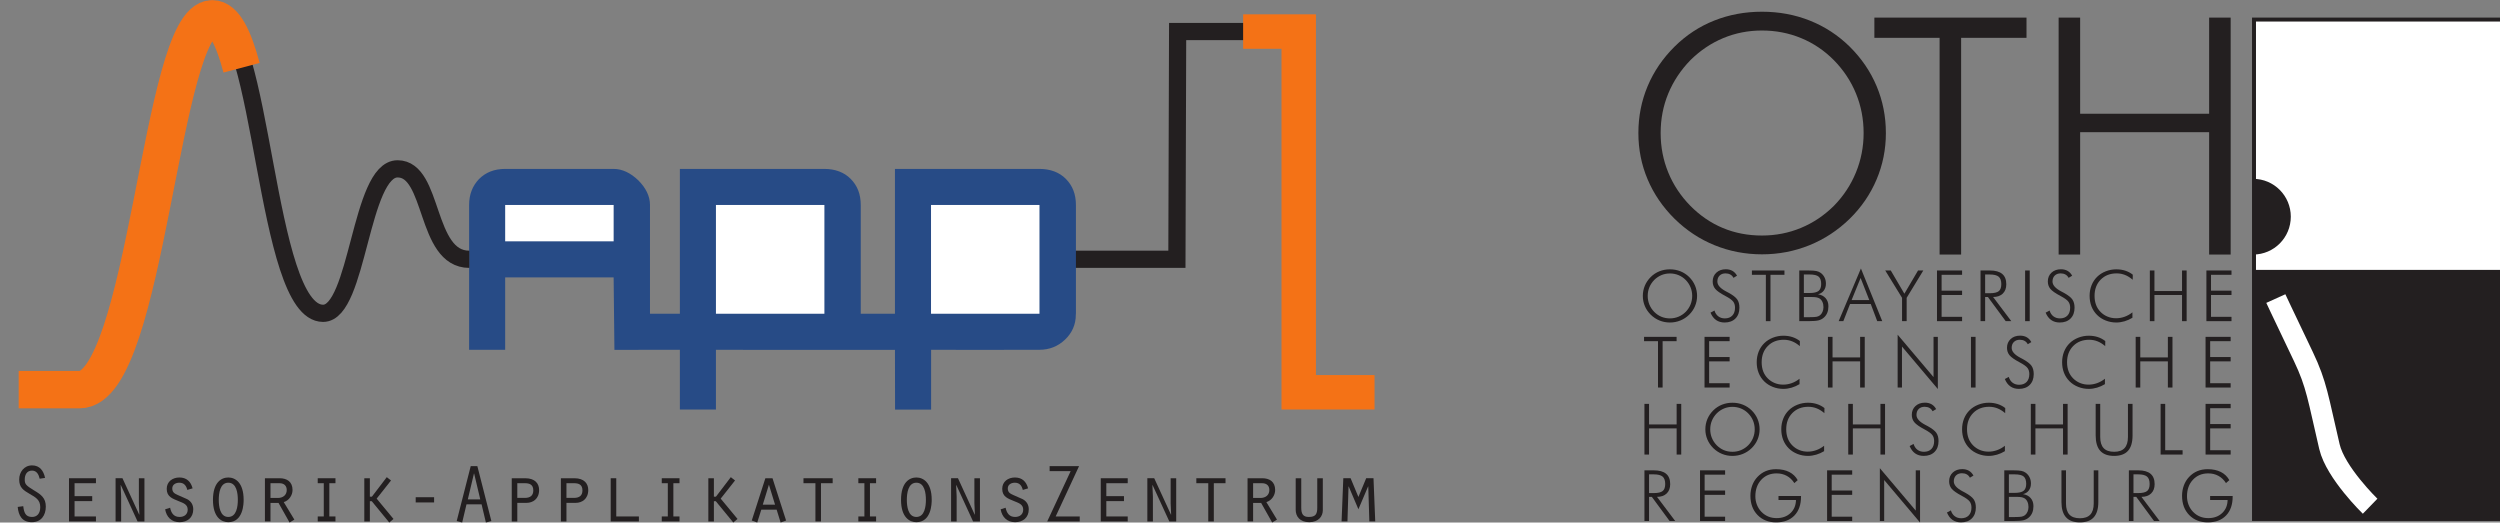 <?xml version="1.0" encoding="UTF-8" standalone="no"?>
<!-- Created with Inkscape (http://www.inkscape.org/) -->

<svg
   xmlns:dc="http://purl.org/dc/elements/1.1/"
   xmlns:cc="http://creativecommons.org/ns#"
   xmlns:rdf="http://www.w3.org/1999/02/22-rdf-syntax-ns#"
   xmlns:svg="http://www.w3.org/2000/svg"
   xmlns="http://www.w3.org/2000/svg"
   xmlns:sodipodi="http://sodipodi.sourceforge.net/DTD/sodipodi-0.dtd"
   xmlns:inkscape="http://www.inkscape.org/namespaces/inkscape"
   width="622"
   height="130"
   id="svg2"
   version="1.1"
   inkscape:version="0.48.3.1 r9886"
   sodipodi:docname="logos.svg">
  <rect width="100%" height="100%" fill="#808080" stroke="none"/>
  <defs
     id="defs4">
    <clipPath
       id="clipPath3001"
       clipPathUnits="userSpaceOnUse">
      <path
         id="path3003"
         d="m 0,286.537 509.402,0 0,-286.539 -509.402,0 0,286.539 z"
         inkscape:connector-curvature="0" />
    </clipPath>
    <clipPath
       id="clipPath3238"
       clipPathUnits="userSpaceOnUse">
      <path
         id="path3240"
         d="m 187.457,970.309 0,-965.192 1462.543,0 0,965.192 -1462.543,0 z"
         inkscape:connector-curvature="0" />
    </clipPath>
    <clipPath
       id="clipPath3226"
       clipPathUnits="userSpaceOnUse">
      <path
         id="path3228"
         d="M 0,976.07 0,0 l 1653.49,0 0,976.07 -1653.49,0 z"
         inkscape:connector-curvature="0" />
    </clipPath>
    <clipPath
       id="clipPath3216"
       clipPathUnits="userSpaceOnUse">
      <path
         id="path3218"
         d="m 190.941,966.227 0,-965.192 1462.549,0 0,965.192 -1462.549,0 z"
         inkscape:connector-curvature="0" />
    </clipPath>
    <clipPath
       id="clipPath3114"
       clipPathUnits="userSpaceOnUse">
      <path
         id="path3116"
         d="M 0,976.07 0,0 l 1653.49,0 0,976.07 -1653.49,0 z"
         inkscape:connector-curvature="0" />
    </clipPath>
  </defs>
  <sodipodi:namedview
     id="base"
     pagecolor="#ffffff"
     bordercolor="#666666"
     borderopacity="1.0"
     inkscape:pageopacity="0.0"
     inkscape:pageshadow="2"
     inkscape:zoom="0.98994949"
     inkscape:cx="482.18764"
     inkscape:cy="95.775495"
     inkscape:document-units="px"
     inkscape:current-layer="layer1"
     showgrid="false"
     inkscape:window-width="1150"
     inkscape:window-height="879"
     inkscape:window-x="288"
     inkscape:window-y="19"
     inkscape:window-maximized="0"
     showguides="true"
     inkscape:guide-bbox="true">
    <sodipodi:guide
       orientation="0,1"
       position="281.833,128.289"
       id="guide3313" />
  </sodipodi:namedview>
  <g
     inkscape:label="Layer 1"
     inkscape:groupmode="layer"
     id="layer1"
     transform="translate(0,-922.362)">
    <g
       transform="matrix(1.25,0,0,-1.25,-0.305,1053.415)"
       inkscape:label="ink_ext_XXXXXX"
       id="g10">
      <g
         transform="scale(0.1,0.1)"
         id="g12">
        <path
           id="path14"
           style="fill:none;stroke:#231f20;stroke-width:34.264;stroke-linecap:butt;stroke-linejoin:miter;stroke-miterlimit:3.864;stroke-opacity:1;stroke-dasharray:none"
           d="m 2115.99,532.332 228.97,0 1.42,453.297 241.03,0 0,-715.207 129.15,0"
           inkscape:connector-curvature="0" />
        <path
           id="path16"
           style="fill:#274b86;fill-opacity:1;fill-rule:nonzero;stroke:none"
           d="m 2001.03,352.078 -68.86,0 -76.44,0.121 0,-118.984 -71.76,0 -0.19,118.863 -279.89,0 -76.44,0.121 0,-118.984 -71.76,0 0,118.941 -130.29,-0.078 -1.57,144.25 -215.89,0 0,-144.129 -71.764,0 0,288.258 c 0,20.852 6.75,38.023 19.637,51.52 13.484,13.496 30.656,20.242 52.127,20.242 l 215.89,0 c 17.17,0 33.73,-7.973 49.06,-22.696 15.34,-15.339 23.31,-31.894 23.31,-49.066 l 0,-216.527 59.49,0 0,288.289 287.64,0 c 21.47,0 39.26,-6.746 52.14,-19.633 13.49,-13.488 20.24,-30.66 20.24,-52.129 l 0,-216.527 68.07,0 0,288.289 287.83,0 c 21.47,0 39.26,-6.746 52.14,-19.633 13.5,-13.488 20.24,-30.66 20.24,-52.129 l 0,-216.527 -0.19,-1.813 c 0,-19.625 -7.36,-36.191 -21.46,-49.676 -14.12,-13.496 -31.29,-20.242 -50.91,-20.242 l -70.16,0 -0.24,-0.121"
           inkscape:connector-curvature="0" />
        <path
           id="path18"
           style="fill:#ffffff;fill-opacity:1;fill-rule:evenodd;stroke:none"
           d="m 1007.94,568.09 215.891,0 0,72.367 -215.891,0 0,-72.367 z"
           inkscape:connector-curvature="0" />
        <path
           id="path20"
           style="fill:#ffffff;fill-opacity:1;fill-rule:evenodd;stroke:none"
           d="m 1427.45,423.957 215.883,0 0,216.5 -215.883,0 0,-216.5 z"
           inkscape:connector-curvature="0" />
        <path
           id="path22"
           style="fill:#ffffff;fill-opacity:1;fill-rule:evenodd;stroke:none"
           d="m 1855.54,423.957 215.883,0 0,216.5 -215.883,0 0,-216.5 z"
           inkscape:connector-curvature="0" />
        <path
           id="path24"
           style="fill:none;stroke:#231f20;stroke-width:34.264;stroke-linecap:butt;stroke-linejoin:miter;stroke-miterlimit:3.864;stroke-opacity:1;stroke-dasharray:none"
           d="m 936.516,532.332 c -88.719,0 -69.86,180.02 -142.696,180.02 -74.672,0 -78.382,-287.559 -148.289,-287.559 -117.316,0 -118.336,592.357 -220.547,592.357 -102.207,0 -130.402,-747.49 -263.906,-749.041 -59.543,-0.691 -54.957,0 -54.957,0"
           inkscape:connector-curvature="0" />
        <path
           id="path26"
           style="fill:none;stroke:#f47216;stroke-width:74.424;stroke-linecap:butt;stroke-linejoin:miter;stroke-miterlimit:3.864;stroke-opacity:1;stroke-dasharray:none"
           d="m 483.238,913.551 c -15.652,58.929 -34.258,97.429 -58.254,97.429 -102.207,0 -130.808,-738.125 -264.312,-738.125 -86.192,0 -121.024,0 -121.024,0"
           inkscape:connector-curvature="0" />
        <path
           id="path28"
           style="fill:none;stroke:#f47216;stroke-width:68.529;stroke-linecap:butt;stroke-linejoin:miter;stroke-miterlimit:3.864;stroke-opacity:1;stroke-dasharray:none"
           d="m 2476.76,985.629 110.65,0 0,-718.02 150.9,0"
           inkscape:connector-curvature="0" />
        <path
           id="path30"
           style="fill:#231f20;fill-opacity:1;fill-rule:nonzero;stroke:none"
           d="m 92.129,97.211 c -2.805,13.867 -10.398,24.922 -25.91,24.922 -15.676,0 -25.578,-13.203 -25.578,-28.055 0,-16.172 8.414,-21.453 21.121,-28.883 11.387,-6.598 20.797,-11.551 20.797,-26.074 0,-13.203 -6.766,-19.637 -16.34,-19.637 -13.367,0 -16.008,9.242 -17.492,21.453 L 37.668,39.453 C 39.32,21.957 46.418,9.086 65.891,9.086 c 18.484,0 27.727,13.699 27.727,31.027 0,16.996 -9.242,23.762 -22.777,31.848 -17.328,10.399 -19.145,13.203 -19.145,22.117 0,9.242 4.129,17.66 14.524,17.66 9.406,0 13.367,-8.09 15.184,-16.175 l 10.727,1.648"
           inkscape:connector-curvature="0" />
        <path
           id="path32"
           style="fill:#231f20;fill-opacity:1;fill-rule:nonzero;stroke:none"
           d="m 139.781,10.57 53.637,0 0,9.902 -42.578,0 0,30.531 35.152,0 0,9.902 -35.152,0 0,25.746 42.578,0 0,9.899 -53.637,0 0,-85.981"
           inkscape:connector-curvature="0" />
        <path
           id="path34"
           style="fill:#231f20;fill-opacity:1;fill-rule:nonzero;stroke:none"
           d="m 232.492,10.57 11.055,0 0,49.676 -0.988,22.445 0.328,0.328 33.34,-72.449 13.695,0 0,85.981 -11.059,0 0,-49.84 0.992,-22.277 -0.332,-0.328 -33.335,72.445 -13.696,0 0,-85.981"
           inkscape:connector-curvature="0" />
        <path
           id="path36"
           style="fill:#231f20;fill-opacity:1;fill-rule:nonzero;stroke:none"
           d="m 331.137,34.664 c 2.644,-15.348 12.711,-25.578 28.718,-25.578 15.844,0 27.231,9.242 27.231,25.578 0,8.914 -4.125,15.848 -11.883,20.137 l -18.32,8.086 c -6.602,2.973 -11.551,5.281 -11.551,13.367 0,7.758 6.934,11.387 14.027,11.387 9.407,0 13.864,-5.938 15.844,-14.355 l 10.563,3.133 c -3.465,13.371 -11.883,21.621 -26.243,21.621 -13.531,0 -25.25,-8.086 -25.25,-22.609 0,-16.172 11.883,-19.477 24.426,-24.758 8.418,-3.465 17.328,-6.106 17.328,-16.664 0,-9.574 -7.093,-14.523 -16.172,-14.523 -11.55,0 -16.667,7.754 -18.816,18.316 l -9.902,-3.137"
           inkscape:connector-curvature="0" />
        <path
           id="path38"
           style="fill:#231f20;fill-opacity:1;fill-rule:evenodd;stroke:none"
           d="m 456.855,98.039 c -14.195,0 -30.531,-10.23 -30.531,-44.559 0,-34.492 16.668,-44.395 30.531,-44.395 30.036,0 30.532,37.461 30.532,44.395 0,34.656 -16.836,44.559 -30.532,44.559 z m 0,-10.399 c 16.668,0 18.977,-21.453 18.977,-34.16 0,-12.543 -2.309,-33.996 -18.977,-33.996 -16.667,0 -18.98,21.453 -18.98,33.996 0,12.707 2.313,34.16 18.98,34.16"
           inkscape:connector-curvature="0" />
        <path
           id="path40"
           style="fill:#231f20;fill-opacity:1;fill-rule:evenodd;stroke:none"
           d="m 540.816,57.277 0,29.375 17.821,0 c 9.902,0 14.523,-5.777 14.523,-13.535 0,-9.734 -7.094,-15.84 -17.824,-15.84 l -14.52,0 z m -11.058,-46.707 11.058,0 0,36.805 16.008,0 21.949,-38.949 9.571,5.777 -21.121,34.82 c 10.394,3.137 17.488,13.535 17.488,24.094 0,16.672 -11.387,23.434 -25.742,23.434 l -29.211,0 0,-85.981"
           inkscape:connector-curvature="0" />
        <path
           id="path42"
           style="fill:#231f20;fill-opacity:1;fill-rule:nonzero;stroke:none"
           d="m 634.84,10.57 35.32,0 0,9.902 -12.215,0 0,66.18 12.215,0 0,9.899 -35.32,0 0,-9.899 12.051,0 0,-66.18 -12.051,0 0,-9.902"
           inkscape:connector-curvature="0" />
        <path
           id="path44"
           style="fill:#231f20;fill-opacity:1;fill-rule:nonzero;stroke:none"
           d="m 738.609,96.551 -11.058,0 0,-85.981 11.058,0 0,40.27 3.793,0 34.825,-42.414 8.418,7.094 -33.504,40.434 28.547,36.145 -8.415,6.601 -29.539,-38.785 -4.125,0 0,36.637"
           inkscape:connector-curvature="0" />
        <path
           id="path46"
           style="fill:#231f20;fill-opacity:1;fill-rule:nonzero;stroke:none"
           d="m 829.828,48.363 36.641,0 0,10.398 -36.641,0 0,-10.398 z"
           inkscape:connector-curvature="0" />
        <path
           id="path48"
           style="fill:#231f20;fill-opacity:1;fill-rule:evenodd;stroke:none"
           d="m 960.992,44.566 8.578,-36.141 10.895,2.973 -27.891,109.25 -13.203,0 -27.891,-109.25 10.891,-2.973 8.582,36.141 30.039,0 z m -2.64,9.906 -24.758,0 12.211,51.488 0.332,0 12.215,-51.488"
           inkscape:connector-curvature="0" />
        <path
           id="path50"
           style="fill:#231f20;fill-opacity:1;fill-rule:evenodd;stroke:none"
           d="m 1032.08,47.539 18.48,0 c 12.05,0 24.92,7.426 24.92,25.578 0,12.543 -7.75,23.434 -27.72,23.434 l -26.74,0 0,-85.981 11.06,0 0,36.969 z m 0,9.902 0,29.211 15.18,0 c 9.08,0 16.67,-2.641 16.67,-14.359 0,-9.902 -5.78,-14.852 -16.67,-14.852 l -15.18,0"
           inkscape:connector-curvature="0" />
        <path
           id="path52"
           style="fill:#231f20;fill-opacity:1;fill-rule:evenodd;stroke:none"
           d="m 1129.9,47.539 18.49,0 c 12.04,0 24.91,7.426 24.91,25.578 0,12.543 -7.75,23.434 -27.72,23.434 l -26.74,0 0,-85.981 11.06,0 0,36.969 z m 0,9.902 0,29.211 15.18,0 c 9.08,0 16.67,-2.641 16.67,-14.359 0,-9.902 -5.77,-14.852 -16.67,-14.852 l -15.18,0"
           inkscape:connector-curvature="0" />
        <path
           id="path54"
           style="fill:#231f20;fill-opacity:1;fill-rule:nonzero;stroke:none"
           d="m 1217.99,10.57 56.11,0 0,9.902 -45.05,0 0,76.078 -11.06,0 0,-85.981"
           inkscape:connector-curvature="0" />
        <path
           id="path56"
           style="fill:#231f20;fill-opacity:1;fill-rule:nonzero;stroke:none"
           d="m 1319.61,10.57 35.32,0 0,9.902 -12.22,0 0,66.18 12.22,0 0,9.899 -35.32,0 0,-9.899 12.05,0 0,-66.18 -12.05,0 0,-9.902"
           inkscape:connector-curvature="0" />
        <path
           id="path58"
           style="fill:#231f20;fill-opacity:1;fill-rule:nonzero;stroke:none"
           d="m 1423.37,96.551 -11.05,0 0,-85.981 11.05,0 0,40.27 3.8,0 34.82,-42.414 8.42,7.094 -33.5,40.434 28.54,36.145 -8.41,6.601 -29.54,-38.785 -4.13,0 0,36.637"
           inkscape:connector-curvature="0" />
        <path
           id="path60"
           style="fill:#231f20;fill-opacity:1;fill-rule:evenodd;stroke:none"
           d="m 1548.26,34.008 7.92,-25.582 10.89,3.961 -27.06,84.164 -14.19,0 -27.07,-84.164 10.89,-3.961 8.09,25.582 30.53,0 z m -3.13,9.899 -24.43,0 12.21,39.773 12.22,-39.773"
           inkscape:connector-curvature="0" />
        <path
           id="path62"
           style="fill:#231f20;fill-opacity:1;fill-rule:nonzero;stroke:none"
           d="m 1625.46,10.57 11.05,0 0,76.082 23.27,0 0,9.899 -58.09,0 0,-9.899 23.77,0 0,-76.082"
           inkscape:connector-curvature="0" />
        <path
           id="path64"
           style="fill:#231f20;fill-opacity:1;fill-rule:nonzero;stroke:none"
           d="m 1710.9,10.57 35.32,0 0,9.902 -12.22,0 0,66.18 12.22,0 0,9.899 -35.32,0 0,-9.899 12.05,0 0,-66.18 -12.05,0 0,-9.902"
           inkscape:connector-curvature="0" />
        <path
           id="path66"
           style="fill:#231f20;fill-opacity:1;fill-rule:evenodd;stroke:none"
           d="m 1826.39,98.039 c -14.2,0 -30.53,-10.23 -30.53,-44.559 0,-34.492 16.66,-44.395 30.53,-44.395 30.03,0 30.53,37.461 30.53,44.395 0,34.656 -16.84,44.559 -30.53,44.559 z m 0,-10.399 c 16.66,0 18.97,-21.453 18.97,-34.16 0,-12.543 -2.31,-33.996 -18.97,-33.996 -16.68,0 -18.98,21.453 -18.98,33.996 0,12.707 2.3,34.16 18.98,34.16"
           inkscape:connector-curvature="0" />
        <path
           id="path68"
           style="fill:#231f20;fill-opacity:1;fill-rule:nonzero;stroke:none"
           d="m 1895.49,10.57 11.06,0 0,49.676 -0.99,22.445 0.33,0.328 33.34,-72.449 13.7,0 0,85.981 -11.06,0 0,-49.84 0.99,-22.277 -0.34,-0.328 -33.33,72.445 -13.7,0 0,-85.981"
           inkscape:connector-curvature="0" />
        <path
           id="path70"
           style="fill:#231f20;fill-opacity:1;fill-rule:nonzero;stroke:none"
           d="m 1994.14,34.664 c 2.64,-15.348 12.71,-25.578 28.72,-25.578 15.84,0 27.23,9.242 27.23,25.578 0,8.914 -4.13,15.848 -11.89,20.137 l -18.31,8.086 c -6.61,2.973 -11.56,5.281 -11.56,13.367 0,7.758 6.94,11.387 14.03,11.387 9.41,0 13.86,-5.938 15.84,-14.355 l 10.57,3.133 c -3.47,13.371 -11.89,21.621 -26.25,21.621 -13.53,0 -25.25,-8.086 -25.25,-22.609 0,-16.172 11.89,-19.477 24.43,-24.758 8.42,-3.465 17.33,-6.106 17.33,-16.664 0,-9.574 -7.1,-14.523 -16.17,-14.523 -11.56,0 -16.67,7.754 -18.82,18.316 l -9.9,-3.137"
           inkscape:connector-curvature="0" />
        <path
           id="path72"
           style="fill:#231f20;fill-opacity:1;fill-rule:nonzero;stroke:none"
           d="m 2086.84,10.57 64.69,0 0,9.902 -47.86,0 46.54,100.175 -58.59,0 0,-9.902 41.92,0 -46.7,-100.176"
           inkscape:connector-curvature="0" />
        <path
           id="path74"
           style="fill:#231f20;fill-opacity:1;fill-rule:nonzero;stroke:none"
           d="m 2193.41,10.57 53.63,0 0,9.902 -42.58,0 0,30.531 35.16,0 0,9.902 -35.16,0 0,25.746 42.58,0 0,9.899 -53.63,0 0,-85.981"
           inkscape:connector-curvature="0" />
        <path
           id="path76"
           style="fill:#231f20;fill-opacity:1;fill-rule:nonzero;stroke:none"
           d="m 2286.12,10.57 11.05,0 0,49.676 -0.99,22.445 0.33,0.328 33.34,-72.449 13.7,0 0,85.981 -11.06,0 0,-49.84 0.99,-22.277 -0.33,-0.328 -33.34,72.445 -13.69,0 0,-85.981"
           inkscape:connector-curvature="0" />
        <path
           id="path78"
           style="fill:#231f20;fill-opacity:1;fill-rule:nonzero;stroke:none"
           d="m 2407.38,10.57 11.05,0 0,76.082 23.27,0 0,9.899 -58.09,0 0,-9.899 23.77,0 0,-76.082"
           inkscape:connector-curvature="0" />
        <path
           id="path80"
           style="fill:#231f20;fill-opacity:1;fill-rule:evenodd;stroke:none"
           d="m 2496.62,57.277 0,29.375 17.82,0 c 9.9,0 14.52,-5.777 14.52,-13.535 0,-9.734 -7.09,-15.84 -17.82,-15.84 l -14.52,0 z m -11.06,-46.707 11.06,0 0,36.805 16.01,0 21.94,-38.949 9.57,5.777 -21.12,34.82 c 10.4,3.137 17.49,13.535 17.49,24.094 0,16.672 -11.38,23.434 -25.74,23.434 l -29.21,0 0,-85.981"
           inkscape:connector-curvature="0" />
        <path
           id="path82"
           style="fill:#231f20;fill-opacity:1;fill-rule:nonzero;stroke:none"
           d="m 2581.4,96.551 0,-63.207 c 0,-12.543 8.25,-24.258 26.9,-24.258 18.98,0 27.07,12.211 27.07,23.602 l 0,63.863 -11.06,0 0,-58.582 c 0,-12.379 -2.97,-18.484 -16.83,-18.484 -11.39,0 -15.02,5.938 -15.02,18.484 l 0,58.582 -11.06,0"
           inkscape:connector-curvature="0" />
        <path
           id="path84"
           style="fill:#231f20;fill-opacity:1;fill-rule:nonzero;stroke:none"
           d="m 2706.21,34.832 19.31,45.383 0.33,0 2.14,-69.644 11.72,0 -3.46,85.981 -14.53,0 -15.51,-37.293 -15.51,37.293 -14.53,0 -3.46,-85.981 11.72,0 2.14,69.644 0.33,0 19.31,-45.383"
           inkscape:connector-curvature="0" />
      </g>
    </g>
    <g
       transform="matrix(1.302,0,0,-1.302,549.733,1053.106)"
       inkscape:label="Logo_OTH_Regensburg"
       id="g3106">
      <g
         transform="scale(0.1,0.1)"
         id="g3108">
        <g
           id="g3110"
           transform="translate(-1091.429,5.714)">
          <g
             clip-path="url(#clipPath3114)"
             id="g3112">
            <path
               id="path3118"
               style="fill:#231f20;fill-opacity:1;fill-rule:nonzero;stroke:none"
               d="m 60.258,390.047 c 5.738,0 11.168,1.055 16.289,3.183 5.117,2.11 9.734,5.196 13.84,9.258 4.012,4.102 7.094,8.77 9.23,13.985 2.141,5.238 3.215,10.742 3.215,16.504 0,5.82 -1.059,11.328 -3.18,16.503 -2.117,5.196 -5.207,9.864 -9.266,14.004 -4.019,4.043 -8.601,7.145 -13.742,9.258 -5.141,2.121 -10.605,3.176 -16.387,3.176 -5.734,0 -11.141,-1.055 -16.219,-3.176 -5.074,-2.113 -9.664,-5.215 -13.77,-9.258 -4.059,-4.199 -7.148,-8.847 -9.27,-14.004 -2.117,-5.136 -3.176,-10.625 -3.176,-16.503 0,-5.821 1.059,-11.305 3.176,-16.504 2.121,-5.176 5.211,-9.84 9.27,-13.985 4.062,-4.101 8.609,-7.207 13.637,-9.297 5.035,-2.089 10.484,-3.144 16.352,-3.144 z m 51.898,42.93 c 0,-6.836 -1.301,-13.321 -3.902,-19.469 -2.606,-6.156 -6.356,-11.645 -11.25,-16.449 -4.992,-4.844 -10.617,-8.536 -16.887,-11.075 -6.266,-2.539 -12.887,-3.808 -19.859,-3.808 -6.973,0 -13.578,1.269 -19.824,3.808 -6.242,2.539 -11.836,6.231 -16.781,11.075 -4.941,4.906 -8.699,10.41 -11.285,16.504 -2.582,6.113 -3.871,12.578 -3.871,19.414 0,6.933 1.289,13.476 3.871,19.628 2.586,6.153 6.344,11.661 11.285,16.567 4.859,4.808 10.395,8.445 16.617,10.918 6.223,2.469 12.887,3.703 19.988,3.703 7.152,0 13.848,-1.25 20.094,-3.738 6.246,-2.492 11.793,-6.121 16.652,-10.883 4.937,-4.906 8.699,-10.414 11.281,-16.567 2.582,-6.152 3.871,-12.695 3.871,-19.628"
               inkscape:connector-curvature="0" />
            <path
               id="path3120"
               style="fill:#231f20;fill-opacity:1;fill-rule:nonzero;stroke:none"
               d="m 137.836,401.023 7.547,4.043 c 1.41,-4.765 3.847,-8.457 7.308,-11.074 3.461,-2.637 7.618,-3.945 12.469,-3.945 6.129,0 10.914,1.816 14.356,5.43 3.437,3.613 5.164,8.613 5.164,15.023 0,4.668 -1.164,8.551 -3.481,11.637 -2.312,3.086 -7.285,6.66 -14.914,10.722 -9.746,5.157 -16.23,9.688 -19.449,13.614 -3.219,3.925 -4.828,8.656 -4.828,14.16 0,6.875 2.324,12.488 6.976,16.808 4.653,4.321 10.684,6.485 18.094,6.485 4.852,0 9.074,-1.028 12.668,-3.078 3.594,-2.051 6.52,-5.125 8.766,-9.227 l -6.813,-4.113 c -1.41,2.789 -3.41,4.902 -5.984,6.359 -2.586,1.461 -5.637,2.188 -9.168,2.188 -4.762,0 -8.555,-1.403 -11.375,-4.203 -2.824,-2.801 -4.234,-6.59 -4.234,-11.352 0,-6.781 5.601,-13.109 16.8,-18.988 2.032,-1.051 3.575,-1.875 4.633,-2.442 8.242,-4.55 13.762,-8.828 16.539,-12.871 2.778,-4.023 4.164,-9.277 4.164,-15.699 0,-8.695 -2.531,-15.59 -7.605,-20.687 -5.074,-5.079 -11.973,-7.637 -20.703,-7.637 -6.352,0 -11.786,1.582 -16.309,4.726 -4.519,3.164 -8.062,7.871 -10.621,14.121"
               inkscape:connector-curvature="0" />
            <path
               id="path3122"
               style="fill:#231f20;fill-opacity:1;fill-rule:nonzero;stroke:none"
               d="m 243.605,384.758 0,88.582 -26.664,0 0,8.269 62.192,0 0,-8.269 -26.731,0 0,-88.582 -8.797,0"
               inkscape:connector-curvature="0" />
            <path
               id="path3124"
               style="fill:#231f20;fill-opacity:1;fill-rule:nonzero;stroke:none"
               d="m 316.234,392.375 11.246,0 c 6.391,0 10.805,0.254 13.235,0.777 2.422,0.547 4.473,1.446 6.148,2.715 2.075,1.602 3.727,3.789 4.961,6.582 1.235,2.813 1.852,5.805 1.852,8.969 0,3.883 -0.684,7.281 -2.051,10.23 -1.367,2.93 -3.266,5.118 -5.687,6.582 -1.676,0.958 -3.653,1.661 -5.922,2.071 -2.274,0.429 -5.813,0.625 -10.618,0.625 l -13.164,0 0,-38.551 z m 0,46.172 10.985,0 c 8.07,0 13.765,1.328 17.097,3.961 3.329,2.66 4.997,7.051 4.997,13.246 0,6.637 -1.622,11.344 -4.864,14.082 -3.242,2.73 -8.984,4.098 -17.23,4.098 l -10.985,0 0,-35.387 z m -8.796,-53.789 0,96.851 16.8,0 c 7.364,0 12.68,-0.355 15.942,-1.058 3.261,-0.707 6.047,-1.918 8.336,-3.637 3.218,-2.426 5.668,-5.391 7.343,-8.898 1.676,-3.512 2.516,-7.383 2.516,-11.621 0,-5.157 -1.348,-9.532 -4.039,-13.165 -2.691,-3.613 -6.391,-5.996 -11.113,-7.128 6.218,-0.934 11.093,-3.418 14.625,-7.477 3.523,-4.066 5.289,-9.203 5.289,-15.41 0,-4.555 -0.688,-8.598 -2.051,-12.113 -1.367,-3.536 -3.441,-6.582 -6.219,-9.137 -2.82,-2.641 -6.219,-4.496 -10.187,-5.586 -3.965,-1.078 -10.739,-1.621 -20.309,-1.621 l -16.933,0"
               inkscape:connector-curvature="0" />
            <path
               id="path3126"
               style="fill:#231f20;fill-opacity:1;fill-rule:nonzero;stroke:none"
               d="m 407.461,425.105 33.738,0 -16.535,42.153 -17.203,-42.153 z m -24.742,-40.347 42.539,100.687 40.75,-100.687 -9.59,0 -12.375,32.808 -39.555,0 -12.84,-32.808 -8.929,0"
               inkscape:connector-curvature="0" />
            <path
               id="path3128"
               style="fill:#231f20;fill-opacity:1;fill-rule:nonzero;stroke:none"
               d="m 503.863,384.758 0,44.586 -32.152,52.265 10.586,0 26,-44.394 26.129,44.394 10.054,0 -31.82,-52.265 0,-44.586 -8.797,0"
               inkscape:connector-curvature="0" />
            <path
               id="path3130"
               style="fill:#231f20;fill-opacity:1;fill-rule:nonzero;stroke:none"
               d="m 570.621,384.758 0,96.851 47.957,0 0,-8.269 -39.16,0 0,-30.305 39.16,0 0,-8.262 -39.16,0 0,-41.738 39.16,0 0,-8.277 -47.957,0"
               inkscape:connector-curvature="0" />
            <path
               id="path3132"
               style="fill:#231f20;fill-opacity:1;fill-rule:nonzero;stroke:none"
               d="m 662.629,473.934 0,-35.782 8.859,0 c 8.203,0 13.926,1.313 17.168,3.926 3.242,2.617 4.864,7.094 4.864,13.399 0,6.66 -1.68,11.406 -5.028,14.226 -3.351,2.82 -9.019,4.231 -17.004,4.231 l -8.859,0 z m 50.008,-89.176 -10.719,0 -33.996,46.168 -5.293,0 0,-46.168 -8.801,0 0,96.851 17.793,0 c 10.496,0 18.359,-2.179 23.582,-6.55 5.231,-4.368 7.844,-10.989 7.844,-19.856 0,-7.535 -2.242,-13.453 -6.715,-17.793 -4.477,-4.316 -10.644,-6.484 -18.488,-6.484 l 34.793,-46.168"
               inkscape:connector-curvature="0" />
            <path
               id="path3134"
               style="fill:#231f20;fill-opacity:1;fill-rule:nonzero;stroke:none"
               d="m 739.027,384.758 8.801,0 0,96.852 -8.801,0 0,-96.852 z"
               inkscape:connector-curvature="0" />
            <path
               id="path3136"
               style="fill:#231f20;fill-opacity:1;fill-rule:nonzero;stroke:none"
               d="m 778.242,401.023 7.543,4.043 c 1.41,-4.765 3.848,-8.457 7.313,-11.074 3.461,-2.637 7.617,-3.945 12.468,-3.945 6.129,0 10.914,1.816 14.36,5.43 3.437,3.613 5.156,8.613 5.156,15.023 0,4.668 -1.16,8.551 -3.477,11.637 -2.312,3.086 -7.285,6.66 -14.917,10.722 -9.747,5.157 -16.227,9.688 -19.446,13.614 -3.219,3.925 -4.832,8.656 -4.832,14.16 0,6.875 2.324,12.488 6.981,16.808 4.652,4.321 10.683,6.485 18.093,6.485 4.852,0 9.075,-1.028 12.668,-3.078 3.594,-2.051 6.524,-5.125 8.77,-9.227 l -6.817,-4.113 c -1.417,2.789 -3.41,4.902 -5.988,6.359 -2.582,1.461 -5.633,2.188 -9.164,2.188 -4.762,0 -8.555,-1.403 -11.379,-4.203 -2.82,-2.801 -4.23,-6.59 -4.23,-11.352 0,-6.781 5.597,-13.109 16.801,-18.988 2.031,-1.051 3.574,-1.875 4.632,-2.442 8.243,-4.55 13.762,-8.828 16.536,-12.871 2.781,-4.023 4.167,-9.277 4.167,-15.699 0,-8.695 -2.527,-15.59 -7.605,-20.687 -5.07,-5.079 -11.973,-7.637 -20.703,-7.637 -6.356,0 -11.789,1.582 -16.309,4.726 -4.523,3.164 -8.062,7.871 -10.621,14.121"
               inkscape:connector-curvature="0" />
            <path
               id="path3138"
               style="fill:#231f20;fill-opacity:1;fill-rule:nonzero;stroke:none"
               d="m 944.605,463.879 c -4.804,4.137 -9.726,7.211 -14.746,9.195 -5.031,1.985 -10.324,2.981 -15.879,2.981 -12.531,0 -22.707,-3.969 -30.527,-11.907 -7.832,-7.949 -11.75,-18.281 -11.75,-31.035 0,-6.386 0.957,-12.148 2.883,-17.265 1.914,-5.118 4.832,-9.649 8.758,-13.633 3.886,-3.867 8.332,-6.832 13.332,-8.848 5.008,-2.027 10.379,-3.047 16.113,-3.047 5.555,0 10.977,0.938 16.27,2.832 5.293,1.895 10.3,4.707 15.019,8.418 l 0,-10.332 c -4.765,-2.91 -9.805,-5.136 -15.117,-6.718 -5.313,-1.559 -10.578,-2.344 -15.773,-2.344 -7.02,0 -13.719,1.269 -20.118,3.769 -6.394,2.52 -11.882,6.059 -16.472,10.586 -4.719,4.668 -8.293,10.102 -10.715,16.27 -2.422,6.172 -3.641,12.953 -3.641,20.312 0,7.227 1.25,13.985 3.738,20.254 2.493,6.25 6.075,11.66 10.754,16.203 4.539,4.453 10.02,7.938 16.434,10.45 6.418,2.515 13.086,3.773 20.02,3.773 6.171,0 11.894,-0.848 17.16,-2.547 5.273,-1.699 10.066,-4.242 14.394,-7.644 l -0.137,-9.723"
               inkscape:connector-curvature="0" />
            <path
               id="path3140"
               style="fill:#231f20;fill-opacity:1;fill-rule:nonzero;stroke:none"
               d="m 977.348,384.758 0,96.851 8.8,0 0,-39.296 52.722,0 0,39.296 8.8,0 0,-96.851 -8.8,0 0,50.015 -52.722,0 0,-50.015 -8.8,0"
               inkscape:connector-curvature="0" />
            <path
               id="path3142"
               style="fill:#231f20;fill-opacity:1;fill-rule:nonzero;stroke:none"
               d="m 1085.43,384.758 0,96.851 47.96,0 0,-8.269 -39.16,0 0,-30.305 39.16,0 0,-8.262 -39.16,0 0,-41.738 39.16,0 0,-8.277 -47.96,0"
               inkscape:connector-curvature="0" />
            <path
               id="path3144"
               style="fill:#231f20;fill-opacity:1;fill-rule:nonzero;stroke:none"
               d="m 37.504,257.922 0,88.582 -26.66,0 0,8.262 62.188,0 0,-8.262 -26.727,0 0,-88.582 -8.801,0"
               inkscape:connector-curvature="0" />
            <path
               id="path3146"
               style="fill:#231f20;fill-opacity:1;fill-rule:nonzero;stroke:none"
               d="m 126.402,257.922 0,96.844 47.957,0 0,-8.262 -39.16,0 0,-30.305 39.16,0 0,-8.269 -39.16,0 0,-41.739 39.16,0 0,-8.269 -47.957,0"
               inkscape:connector-curvature="0" />
            <path
               id="path3148"
               style="fill:#231f20;fill-opacity:1;fill-rule:nonzero;stroke:none"
               d="m 308.484,337.043 c -4.808,4.137 -9.722,7.207 -14.754,9.187 -5.023,1.993 -10.316,2.981 -15.875,2.981 -12.527,0 -22.703,-3.969 -30.531,-11.906 -7.828,-7.942 -11.742,-18.282 -11.742,-31.028 0,-6.394 0.961,-12.144 2.879,-17.265 1.922,-5.117 4.84,-9.657 8.766,-13.629 3.882,-3.879 8.324,-6.836 13.332,-8.86 5.004,-2.031 10.375,-3.046 16.105,-3.046 5.559,0 10.981,0.945 16.274,2.839 5.292,1.899 10.3,4.7 15.015,8.411 l 0,-10.325 c -4.762,-2.91 -9.801,-5.144 -15.117,-6.718 -5.313,-1.559 -10.57,-2.344 -15.773,-2.344 -7.012,0 -13.719,1.262 -20.114,3.769 -6.39,2.512 -11.886,6.047 -16.469,10.586 -4.722,4.668 -8.292,10.102 -10.718,16.27 -2.426,6.172 -3.641,12.953 -3.641,20.312 0,7.231 1.246,13.977 3.738,20.246 2.496,6.258 6.079,11.661 10.75,16.2 4.543,4.465 10.028,7.941 16.442,10.461 6.418,2.507 13.086,3.769 20.012,3.769 6.175,0 11.89,-0.851 17.167,-2.551 5.266,-1.699 10.063,-4.246 14.387,-7.636 l -0.133,-9.723"
               inkscape:connector-curvature="0" />
            <path
               id="path3150"
               style="fill:#231f20;fill-opacity:1;fill-rule:nonzero;stroke:none"
               d="m 362.223,257.922 0,96.844 8.797,0 0,-39.297 52.726,0 0,39.297 8.797,0 0,-96.844 -8.797,0 0,50.008 -52.726,0 0,-50.008 -8.797,0"
               inkscape:connector-curvature="0" />
            <path
               id="path3152"
               style="fill:#231f20;fill-opacity:1;fill-rule:nonzero;stroke:none"
               d="m 495.434,257.922 0,100.945 68.597,-81.035 0,76.934 8.203,0 0,-99.688 -68.535,81.172 0,-78.328 -8.265,0"
               inkscape:connector-curvature="0" />
            <path
               id="path3154"
               style="fill:#231f20;fill-opacity:1;fill-rule:nonzero;stroke:none"
               d="m 635.543,257.922 8.797,0 0,96.844 -8.797,0 0,-96.844 z"
               inkscape:connector-curvature="0" />
            <path
               id="path3156"
               style="fill:#231f20;fill-opacity:1;fill-rule:nonzero;stroke:none"
               d="m 700.23,274.188 7.543,4.042 c 1.411,-4.765 3.848,-8.457 7.309,-11.082 3.465,-2.628 7.617,-3.933 12.473,-3.933 6.129,0 10.914,1.805 14.355,5.418 3.438,3.625 5.16,8.625 5.16,15.019 0,4.676 -1.164,8.555 -3.476,11.641 -2.317,3.086 -7.285,6.66 -14.918,10.723 -9.746,5.156 -16.231,9.699 -19.446,13.621 -3.218,3.926 -4.832,8.644 -4.832,14.16 0,6.875 2.325,12.48 6.981,16.808 4.652,4.317 10.684,6.473 18.094,6.473 4.847,0 9.074,-1.023 12.668,-3.074 3.589,-2.051 6.515,-5.125 8.761,-9.231 l -6.808,-4.101 c -1.414,2.785 -3.41,4.902 -5.989,6.359 -2.582,1.453 -5.632,2.18 -9.164,2.18 -4.761,0 -8.554,-1.398 -11.378,-4.203 -2.821,-2.801 -4.235,-6.582 -4.235,-11.348 0,-6.785 5.602,-13.113 16.805,-18.984 2.031,-1.051 3.574,-1.875 4.633,-2.442 8.242,-4.55 13.757,-8.836 16.539,-12.871 2.777,-4.031 4.164,-9.273 4.164,-15.711 0,-8.691 -2.535,-15.578 -7.61,-20.675 -5.07,-5.086 -11.968,-7.637 -20.703,-7.637 -6.351,0 -11.785,1.574 -16.304,4.726 -4.524,3.157 -8.063,7.864 -10.622,14.122"
               inkscape:connector-curvature="0" />
            <path
               id="path3158"
               style="fill:#231f20;fill-opacity:1;fill-rule:nonzero;stroke:none"
               d="m 892.055,337.043 c -4.805,4.137 -9.727,7.207 -14.746,9.187 -5.02,1.993 -10.313,2.981 -15.879,2.981 -12.52,0 -22.696,-3.969 -30.528,-11.906 -7.832,-7.942 -11.738,-18.282 -11.738,-31.028 0,-6.394 0.957,-12.144 2.871,-17.265 1.926,-5.117 4.844,-9.657 8.77,-13.629 3.886,-3.879 8.32,-6.836 13.32,-8.86 5.02,-2.031 10.391,-3.046 16.113,-3.046 5.567,0 10.977,0.945 16.27,2.839 5.293,1.899 10.312,4.7 15.019,8.411 l 0,-10.325 c -4.765,-2.91 -9.804,-5.144 -15.117,-6.718 -5.312,-1.559 -10.566,-2.344 -15.762,-2.344 -7.031,0 -13.73,1.262 -20.117,3.769 -6.406,2.512 -11.894,6.047 -16.472,10.586 -4.719,4.668 -8.293,10.102 -10.719,16.27 -2.426,6.172 -3.637,12.953 -3.637,20.312 0,7.231 1.242,13.977 3.735,20.246 2.496,6.258 6.078,11.661 10.746,16.2 4.55,4.465 10.019,7.941 16.445,10.461 6.406,2.507 13.086,3.769 20.019,3.769 6.172,0 11.895,-0.851 17.149,-2.551 5.273,-1.699 10.078,-4.246 14.394,-7.636 l -0.136,-9.723"
               inkscape:connector-curvature="0" />
            <path
               id="path3160"
               style="fill:#231f20;fill-opacity:1;fill-rule:nonzero;stroke:none"
               d="m 950.277,257.922 0,96.844 8.801,0 0,-39.297 52.722,0 0,39.297 8.8,0 0,-96.844 -8.8,0 0,50.008 -52.722,0 0,-50.008 -8.801,0"
               inkscape:connector-curvature="0" />
            <path
               id="path3162"
               style="fill:#231f20;fill-opacity:1;fill-rule:nonzero;stroke:none"
               d="m 1083.83,257.922 0,96.844 47.96,0 0,-8.262 -39.16,0 0,-30.305 39.16,0 0,-8.269 -39.16,0 0,-41.739 39.16,0 0,-8.269 -47.96,0"
               inkscape:connector-curvature="0" />
            <path
               id="path3164"
               style="fill:#231f20;fill-opacity:1;fill-rule:nonzero;stroke:none"
               d="m 11.586,129.844 0,96.844 8.801,0 0,-39.297 52.723,0 0,39.297 8.801,0 0,-96.844 -8.801,0 0,50.008 -52.723,0 0,-50.008 -8.801,0"
               inkscape:connector-curvature="0" />
            <path
               id="path3166"
               style="fill:#231f20;fill-opacity:1;fill-rule:nonzero;stroke:none"
               d="m 179.734,135.137 c 5.739,0 11.168,1.054 16.289,3.172 5.122,2.121 9.735,5.207 13.84,9.257 4.016,4.106 7.094,8.774 9.235,13.997 2.136,5.222 3.211,10.734 3.211,16.503 0,5.821 -1.059,11.329 -3.176,16.504 -2.121,5.188 -5.211,9.852 -9.27,13.993 -4.019,4.066 -8.597,7.152 -13.742,9.269 -5.141,2.109 -10.601,3.176 -16.387,3.176 -5.734,0 -11.14,-1.067 -16.218,-3.176 -5.075,-2.117 -9.664,-5.203 -13.77,-9.269 -4.058,-4.188 -7.148,-8.848 -9.266,-13.993 -2.121,-5.136 -3.179,-10.636 -3.179,-16.504 0,-5.82 1.058,-11.316 3.179,-16.503 2.118,-5.184 5.208,-9.844 9.266,-13.997 4.063,-4.101 8.609,-7.195 13.637,-9.285 5.035,-2.101 10.484,-3.144 16.351,-3.144 z m 51.903,42.929 c 0,-6.836 -1.305,-13.332 -3.907,-19.48 -2.601,-6.156 -6.351,-11.633 -11.25,-16.438 -4.992,-4.851 -10.617,-8.546 -16.886,-11.085 -6.266,-2.528 -12.883,-3.797 -19.86,-3.797 -6.968,0 -13.578,1.269 -19.824,3.797 -6.242,2.539 -11.836,6.234 -16.781,11.085 -4.941,4.895 -8.699,10.399 -11.281,16.504 -2.586,6.114 -3.875,12.578 -3.875,19.414 0,6.922 1.289,13.465 3.875,19.618 2.582,6.156 6.34,11.671 11.281,16.574 4.859,4.805 10.394,8.445 16.617,10.918 6.227,2.461 12.887,3.703 19.988,3.703 7.157,0 13.852,-1.25 20.094,-3.742 6.246,-2.492 11.793,-6.114 16.652,-10.879 4.942,-4.903 8.7,-10.418 11.286,-16.574 2.582,-6.153 3.871,-12.696 3.871,-19.618"
               inkscape:connector-curvature="0" />
            <path
               id="path3168"
               style="fill:#231f20;fill-opacity:1;fill-rule:nonzero;stroke:none"
               d="m 355.438,208.965 c -4.809,4.14 -9.723,7.207 -14.754,9.187 -5.024,1.993 -10.317,2.981 -15.875,2.981 -12.528,0 -22.704,-3.965 -30.532,-11.906 -7.828,-7.938 -11.742,-18.282 -11.742,-31.024 0,-6.398 0.961,-12.148 2.879,-17.265 1.922,-5.118 4.84,-9.661 8.766,-13.633 3.883,-3.879 8.324,-6.836 13.332,-8.86 5.004,-2.027 10.375,-3.047 16.105,-3.047 5.559,0 10.985,0.95 16.278,2.844 5.293,1.895 10.296,4.696 15.011,8.406 l 0,-10.32 c -4.761,-2.91 -9.801,-5.148 -15.117,-6.719 -5.312,-1.562 -10.57,-2.343 -15.773,-2.343 -7.012,0 -13.719,1.257 -20.114,3.769 -6.39,2.512 -11.886,6.043 -16.468,10.586 -4.723,4.668 -8.293,10.098 -10.719,16.27 -2.43,6.172 -3.641,12.949 -3.641,20.312 0,7.227 1.246,13.973 3.739,20.242 2.496,6.262 6.078,11.66 10.75,16.203 4.542,4.461 10.027,7.942 16.441,10.457 6.418,2.512 13.086,3.774 20.012,3.774 6.175,0 11.89,-0.852 17.168,-2.551 5.265,-1.699 10.062,-4.25 14.386,-7.637 l -0.132,-9.726"
               inkscape:connector-curvature="0" />
            <path
               id="path3170"
               style="fill:#231f20;fill-opacity:1;fill-rule:nonzero;stroke:none"
               d="m 401.047,129.844 0,96.844 8.797,0 0,-39.297 52.722,0 0,39.297 8.801,0 0,-96.844 -8.801,0 0,50.008 -52.722,0 0,-50.008 -8.797,0"
               inkscape:connector-curvature="0" />
            <path
               id="path3172"
               style="fill:#231f20;fill-opacity:1;fill-rule:nonzero;stroke:none"
               d="m 518.336,146.113 7.543,4.043 c 1.41,-4.765 3.848,-8.457 7.309,-11.086 3.46,-2.625 7.617,-3.933 12.472,-3.933 6.125,0 10.91,1.804 14.356,5.418 3.437,3.625 5.16,8.625 5.16,15.019 0,4.68 -1.16,8.559 -3.477,11.641 -2.312,3.086 -7.285,6.664 -14.918,10.723 -9.746,5.156 -16.23,9.699 -19.445,13.625 -3.219,3.925 -4.832,8.64 -4.832,14.16 0,6.875 2.324,12.48 6.976,16.804 4.657,4.317 10.688,6.477 18.098,6.477 4.848,0 9.07,-1.027 12.664,-3.078 3.598,-2.047 6.52,-5.125 8.766,-9.227 l -6.813,-4.101 c -1.41,2.785 -3.406,4.902 -5.984,6.355 -2.582,1.457 -5.637,2.18 -9.164,2.18 -4.762,0 -8.555,-1.399 -11.379,-4.199 -2.82,-2.801 -4.23,-6.582 -4.23,-11.348 0,-6.789 5.597,-13.117 16.8,-18.984 2.032,-1.055 3.575,-1.875 4.633,-2.442 8.242,-4.551 13.762,-8.84 16.539,-12.871 2.778,-4.031 4.164,-9.277 4.164,-15.715 0,-8.691 -2.535,-15.574 -7.605,-20.672 -5.074,-5.089 -11.977,-7.636 -20.703,-7.636 -6.356,0 -11.789,1.574 -16.313,4.726 -4.519,3.153 -8.058,7.86 -10.617,14.121"
               inkscape:connector-curvature="0" />
            <path
               id="path3174"
               style="fill:#231f20;fill-opacity:1;fill-rule:nonzero;stroke:none"
               d="m 700.918,208.965 c -4.809,4.14 -9.727,7.207 -14.758,9.187 -5.023,1.993 -10.316,2.981 -15.871,2.981 -12.531,0 -22.707,-3.965 -30.531,-11.906 -7.828,-7.938 -11.746,-18.282 -11.746,-31.024 0,-6.398 0.965,-12.148 2.883,-17.265 1.918,-5.118 4.835,-9.661 8.761,-13.633 3.883,-3.879 8.328,-6.836 13.332,-8.86 5.004,-2.027 10.375,-3.047 16.11,-3.047 5.554,0 10.98,0.95 16.273,2.844 5.293,1.895 10.297,4.696 15.016,8.406 l 0,-10.32 c -4.762,-2.91 -9.801,-5.148 -15.117,-6.719 -5.313,-1.562 -10.575,-2.343 -15.778,-2.343 -7.012,0 -13.715,1.257 -20.113,3.769 -6.391,2.512 -11.883,6.043 -16.469,10.586 -4.722,4.668 -8.293,10.098 -10.719,16.27 -2.425,6.172 -3.636,12.949 -3.636,20.312 0,7.227 1.246,13.973 3.734,20.242 2.496,6.262 6.078,11.66 10.754,16.203 4.539,4.461 10.023,7.942 16.437,10.457 6.418,2.512 13.086,3.774 20.012,3.774 6.176,0 11.895,-0.852 17.168,-2.551 5.27,-1.699 10.063,-4.25 14.391,-7.637 l -0.133,-9.726"
               inkscape:connector-curvature="0" />
            <path
               id="path3176"
               style="fill:#231f20;fill-opacity:1;fill-rule:nonzero;stroke:none"
               d="m 749.91,129.844 0,96.844 8.801,0 0,-39.297 52.727,0 0,39.297 8.8,0 0,-96.844 -8.8,0 0,50.008 -52.727,0 0,-50.008 -8.801,0"
               inkscape:connector-curvature="0" />
            <path
               id="path3178"
               style="fill:#231f20;fill-opacity:1;fill-rule:nonzero;stroke:none"
               d="m 873.852,226.688 8.671,0 0,-63.243 c 0,-9.566 2.18,-16.679 6.543,-21.328 4.368,-4.656 11.055,-6.98 20.051,-6.98 8.867,0 15.477,2.324 19.844,6.98 4.363,4.649 6.551,11.762 6.551,21.328 l 0,63.243 8.801,0 0,-60.391 c 0,-13.106 -2.911,-22.879 -8.731,-29.344 -5.832,-6.453 -14.648,-9.687 -26.465,-9.687 -11.867,0 -20.703,3.234 -26.535,9.687 -5.82,6.465 -8.73,16.238 -8.73,29.344 l 0,60.391"
               inkscape:connector-curvature="0" />
            <path
               id="path3180"
               style="fill:#231f20;fill-opacity:1;fill-rule:nonzero;stroke:none"
               d="m 997.934,129.844 0,96.844 8.796,0 0,-88.575 33.21,0 0,-8.269 -42.006,0"
               inkscape:connector-curvature="0" />
            <path
               id="path3182"
               style="fill:#231f20;fill-opacity:1;fill-rule:nonzero;stroke:none"
               d="m 1083.84,129.844 0,96.844 47.96,0 0,-8.262 -39.16,0 0,-30.301 39.16,0 0,-8.273 -39.16,0 0,-41.739 39.16,0 0,-8.269 -47.96,0"
               inkscape:connector-curvature="0" />
            <path
               id="path3184"
               style="fill:#231f20;fill-opacity:1;fill-rule:nonzero;stroke:none"
               d="m 20.387,92.019 0,-35.789 8.859,0 c 8.207,0 13.926,1.309 17.168,3.938 3.242,2.613 4.867,7.09 4.867,13.395 0,6.652 -1.684,11.398 -5.031,14.219 -3.348,2.824 -9.02,4.238 -17.004,4.238 l -8.859,0 z m 50.008,-89.18 -10.719,0 -33.996,46.172 -5.293,0 0,-46.172 -8.801,0 0,96.848 17.793,0 c 10.5,0 18.359,-2.18 23.586,-6.543 5.231,-4.367 7.84,-10.988 7.84,-19.852 0,-7.539 -2.238,-13.469 -6.711,-17.793 C 49.613,51.18 43.449,49.012 35.602,49.012 L 70.394,2.84"
               inkscape:connector-curvature="0" />
            <path
               id="path3186"
               style="fill:#231f20;fill-opacity:1;fill-rule:nonzero;stroke:none"
               d="m 117.781,2.84 0,96.848 47.961,0 0,-8.262 -39.16,0 0,-30.301 39.16,0 0,-8.273 -39.16,0 0,-41.738 39.16,0 0,-8.273 -47.961,0"
               inkscape:connector-curvature="0" />
            <path
               id="path3188"
               style="fill:#231f20;fill-opacity:1;fill-rule:nonzero;stroke:none"
               d="m 298.031,75.34 c -3.926,6.094 -8.754,10.707 -14.484,13.832 -5.738,3.133 -12.199,4.695 -19.387,4.695 -11.996,0 -21.762,-4.055 -29.305,-12.168 -7.542,-8.113 -11.316,-18.633 -11.316,-31.562 0,-5.773 1.008,-11.219 3.016,-16.34 2.004,-5.117 4.925,-9.656 8.761,-13.621 3.883,-3.926 8.223,-6.875 13.036,-8.836 4.8,-1.965 10.078,-2.941 15.808,-2.941 10.852,0 19.684,3.191 26.492,9.59 6.821,6.394 10.309,14.754 10.485,25.078 l -33.403,0 0,7.606 43.063,0 0,-1.062 c 0,-15.43 -4.211,-27.52 -12.633,-36.25 -8.43,-8.73 -20.023,-13.098 -34.801,-13.098 -14.679,0 -26.57,4.668 -35.652,14.023 -9.09,9.348 -13.629,21.613 -13.629,36.777 0,6.973 1.148,13.555 3.438,19.746 2.293,6.203 5.601,11.594 9.925,16.184 4.672,4.981 9.957,8.711 15.844,11.18 5.887,2.461 12.449,3.703 19.68,3.703 9.836,0 18.258,-1.777 25.273,-5.324 7.012,-3.551 12.41,-8.77 16.207,-15.652 l -6.418,-5.559"
               inkscape:connector-curvature="0" />
            <path
               id="path3190"
               style="fill:#231f20;fill-opacity:1;fill-rule:nonzero;stroke:none"
               d="m 360.621,2.84 0,96.848 47.957,0 0,-8.262 -39.16,0 0,-30.301 39.16,0 0,-8.273 -39.16,0 0,-41.738 39.16,0 0,-8.273 -47.957,0"
               inkscape:connector-curvature="0" />
            <path
               id="path3192"
               style="fill:#231f20;fill-opacity:1;fill-rule:nonzero;stroke:none"
               d="m 461.43,2.84 0,100.949 68.597,-81.035 0,76.934 8.203,0 0,-99.688 -68.535,81.172 0,-78.332 -8.265,0"
               inkscape:connector-curvature="0" />
            <path
               id="path3194"
               style="fill:#231f20;fill-opacity:1;fill-rule:nonzero;stroke:none"
               d="m 589.652,19.109 7.543,4.043 c 1.414,-4.766 3.852,-8.457 7.313,-11.082 3.461,-2.629 7.617,-3.937 12.469,-3.937 6.128,0 10.914,1.809 14.355,5.422 3.438,3.621 5.16,8.621 5.16,15.02 0,4.68 -1.16,8.555 -3.472,11.641 -2.317,3.086 -7.29,6.66 -14.918,10.723 -9.747,5.156 -16.231,9.695 -19.45,13.621 -3.218,3.926 -4.828,8.645 -4.828,14.16 0,6.875 2.324,12.48 6.977,16.808 4.652,4.316 10.683,6.477 18.094,6.477 4.851,0 9.074,-1.027 12.668,-3.078 3.593,-2.051 6.519,-5.129 8.765,-9.23 l -6.812,-4.101 c -1.411,2.785 -3.411,4.906 -5.989,6.359 -2.582,1.453 -5.632,2.18 -9.164,2.18 -4.758,0 -8.554,-1.398 -11.375,-4.203 -2.824,-2.801 -4.234,-6.582 -4.234,-11.344 0,-6.789 5.601,-13.117 16.801,-18.988 2.031,-1.051 3.574,-1.875 4.633,-2.441 8.246,-4.551 13.761,-8.836 16.539,-12.871 2.781,-4.031 4.168,-9.277 4.168,-15.711 0,-8.691 -2.536,-15.574 -7.61,-20.676 -5.074,-5.086 -11.972,-7.637 -20.703,-7.637 -6.352,0 -11.785,1.574 -16.309,4.727 -4.519,3.156 -8.062,7.863 -10.621,14.121"
               inkscape:connector-curvature="0" />
            <path
               id="path3196"
               style="fill:#231f20;fill-opacity:1;fill-rule:nonzero;stroke:none"
               d="m 708.023,10.449 11.247,0 c 6.39,0 10.804,0.266 13.23,0.789 2.422,0.539 4.473,1.438 6.152,2.715 2.071,1.594 3.727,3.781 4.961,6.582 1.231,2.805 1.852,5.793 1.852,8.969 0,3.875 -0.684,7.281 -2.051,10.223 -1.367,2.93 -3.269,5.125 -5.687,6.582 -1.676,0.965 -3.657,1.66 -5.926,2.078 -2.27,0.422 -5.809,0.625 -10.613,0.625 l -13.165,0 0,-38.562 z m 0,46.172 10.981,0 c 8.07,0 13.769,1.328 17.101,3.973 3.329,2.648 4.993,7.051 4.993,13.234 0,6.649 -1.621,11.348 -4.864,14.094 -3.242,2.723 -8.984,4.098 -17.23,4.098 l -10.981,0 0,-35.398 z m -8.8,-53.781 0,96.848 16.8,0 c 7.368,0 12.684,-0.352 15.946,-1.055 3.261,-0.703 6.043,-1.922 8.336,-3.644 3.215,-2.422 5.668,-5.391 7.34,-8.895 1.675,-3.504 2.515,-7.375 2.515,-11.613 0,-5.156 -1.347,-9.539 -4.039,-13.164 -2.687,-3.613 -6.391,-5.996 -11.109,-7.137 6.218,-0.926 11.093,-3.418 14.621,-7.481 3.527,-4.055 5.289,-9.191 5.289,-15.41 0,-4.539 -0.684,-8.586 -2.051,-12.109 -1.367,-3.527 -3.437,-6.574 -6.215,-9.133 -2.824,-2.645 -6.222,-4.5 -10.191,-5.582 -3.965,-1.086 -10.738,-1.625 -20.309,-1.625 l -16.933,0"
               inkscape:connector-curvature="0" />
            <path
               id="path3198"
               style="fill:#231f20;fill-opacity:1;fill-rule:nonzero;stroke:none"
               d="m 808.461,99.688 8.668,0 0,-63.242 c 0,-9.57 2.184,-16.68 6.547,-21.328 4.367,-4.656 11.054,-6.984 20.051,-6.984 8.867,0 15.476,2.328 19.843,6.984 4.364,4.648 6.551,11.758 6.551,21.328 l 0,63.242 8.801,0 0,-60.391 c 0,-13.105 -2.91,-22.879 -8.731,-29.348 -5.832,-6.453 -14.648,-9.688 -26.464,-9.688 -11.868,0 -20.715,3.234 -26.532,9.688 -5.816,6.469 -8.734,16.242 -8.734,29.348 l 0,60.391"
               inkscape:connector-curvature="0" />
            <path
               id="path3200"
               style="fill:#231f20;fill-opacity:1;fill-rule:nonzero;stroke:none"
               d="m 946.078,92.019 0,-35.789 8.867,0 c 8.203,0 13.926,1.309 17.16,3.938 3.243,2.613 4.864,7.09 4.864,13.395 0,6.652 -1.672,11.398 -5.02,14.219 -3.359,2.824 -9.023,4.238 -17.004,4.238 l -8.867,0 z m 50.012,-89.18 -10.715,0 -34.004,46.172 -5.293,0 0,-46.172 -8.797,0 0,96.848 17.793,0 c 10.496,0 18.36,-2.18 23.582,-6.543 5.227,-4.367 7.844,-10.988 7.844,-19.852 0,-7.539 -2.238,-13.469 -6.719,-17.793 -4.472,-4.32 -10.636,-6.488 -18.488,-6.488 L 996.09,2.84"
               inkscape:connector-curvature="0" />
            <path
               id="path3202"
               style="fill:#231f20;fill-opacity:1;fill-rule:nonzero;stroke:none"
               d="m 1122.87,75.34 c -3.93,6.094 -8.76,10.707 -14.5,13.832 -5.73,3.133 -12.18,4.695 -19.38,4.695 -11.99,0 -21.76,-4.055 -29.3,-12.168 -7.55,-8.113 -11.32,-18.633 -11.32,-31.562 0,-5.773 1.01,-11.219 3.01,-16.34 2.01,-5.117 4.93,-9.656 8.77,-13.621 3.88,-3.926 8.22,-6.875 13.03,-8.836 4.81,-1.965 10.08,-2.941 15.81,-2.941 10.85,0 19.69,3.191 26.5,9.59 6.81,6.394 10.31,14.754 10.48,25.078 l -33.41,0 0,7.606 43.07,0 0,-1.062 c 0,-15.43 -4.21,-27.52 -12.64,-36.25 -8.41,-8.73 -20.02,-13.098 -34.79,-13.098 -14.69,0 -26.57,4.668 -35.66,14.023 -9.08,9.348 -13.63,21.613 -13.63,36.777 0,6.973 1.15,13.555 3.45,19.746 2.28,6.203 5.59,11.594 9.92,16.184 4.67,4.981 9.95,8.711 15.84,11.18 5.89,2.461 12.45,3.703 19.69,3.703 9.83,0 18.25,-1.777 25.26,-5.324 7.01,-3.551 12.41,-8.77 16.21,-15.652 l -6.41,-5.559"
               inkscape:connector-curvature="0" />
            <path
               id="path3204"
               style="fill:#231f20;fill-opacity:1;fill-rule:nonzero;stroke:none"
               d="m 236.176,548.383 c 26.179,0 50.941,4.832 74.308,14.488 23.36,9.656 44.403,23.738 63.133,42.258 18.321,18.715 32.363,39.988 42.137,63.836 9.766,23.844 14.652,48.941 14.652,75.301 0,26.562 -4.836,51.66 -14.504,75.308 -9.668,23.645 -23.757,44.922 -42.285,63.84 -18.324,18.504 -39.222,32.59 -62.679,42.25 -23.461,9.664 -48.383,14.492 -74.762,14.492 -26.18,0 -50.848,-4.828 -74.008,-14.492 -23.152,-9.66 -44.098,-23.746 -62.828,-42.25 -18.52,-19.121 -32.617,-40.402 -42.285,-63.84 -9.668,-23.441 -14.496,-48.543 -14.496,-75.308 0,-26.555 4.828,-51.661 14.496,-75.301 9.668,-23.649 23.766,-44.926 42.285,-63.836 18.527,-18.711 39.269,-32.856 62.226,-42.41 22.954,-9.555 47.825,-14.336 74.61,-14.336 z m 236.785,195.883 c 0,-31.192 -5.945,-60.813 -17.824,-88.883 -11.879,-28.074 -28.992,-53.074 -51.336,-75.008 -22.754,-22.133 -48.43,-38.984 -77.02,-50.551 -28.593,-11.57 -58.793,-17.359 -90.605,-17.359 -31.813,0 -61.965,5.789 -90.453,17.359 -28.493,11.567 -54.008,28.418 -76.563,50.551 -22.555,22.34 -39.711,47.438 -51.496,75.309 C 5.883,683.551 0,713.074 0,744.266 c 0,31.593 5.883,61.422 17.664,89.492 11.785,28.074 28.941,53.273 51.496,75.613 22.148,21.926 47.418,38.524 75.805,49.797 28.39,11.266 58.797,16.902 91.211,16.902 32.617,0 63.176,-5.683 91.66,-17.05 28.492,-11.375 53.812,-27.922 75.965,-49.649 22.547,-22.34 39.711,-47.539 51.488,-75.613 11.781,-28.07 17.672,-57.899 17.672,-89.492"
               inkscape:connector-curvature="0" />
            <path
               id="path3206"
               style="fill:#231f20;fill-opacity:1;fill-rule:nonzero;stroke:none"
               d="m 575.598,512.059 0,414.113 -124.637,0 0,38.656 290.715,0 0,-38.656 -124.946,0 0,-414.113 -41.132,0"
               inkscape:connector-curvature="0" />
            <path
               id="path3208"
               style="fill:#231f20;fill-opacity:1;fill-rule:nonzero;stroke:none"
               d="m 803.059,512.059 0,452.769 41.125,0 0,-183.707 246.486,0 0,183.707 41.13,0 0,-452.769 -41.13,0 0,233.808 -246.486,0 0,-233.808 -41.125,0"
               inkscape:connector-curvature="0" />
            <path
               id="path3210"
               style="fill:#ffffff;fill-opacity:1;fill-rule:nonzero;stroke:none"
               d="m 1176.01,959.398 476.79,0 0,-476.785 -476.79,0 0,476.785"
               inkscape:connector-curvature="0" />
          </g>
        </g>
        <g
           id="g3212"
           transform="translate(-1091.429,5.714)">
          <g
             clip-path="url(#clipPath3216)"
             id="g3214">
            <path
               id="path3220"
               style="fill:none;stroke:#231f20;stroke-width:7.547;stroke-linecap:butt;stroke-linejoin:miter;stroke-miterlimit:3.864;stroke-opacity:1;stroke-dasharray:none"
               d="m 1176.4,961.074 474.51,0 0,-954.347 -474.51,0 0,954.347 z"
               inkscape:connector-curvature="0" />
          </g>
        </g>
        <g
           id="g3222"
           transform="translate(-1091.429,5.714)">
          <g
             clip-path="url(#clipPath3226)"
             id="g3224">
            <path
               id="path3230"
               style="fill:#231f20;fill-opacity:1;fill-rule:nonzero;stroke:none"
               d="m 1246.72,584.391 c 0,39.886 -32.13,72.226 -71.76,72.312 l -0.05,-144.644 c 39.66,0.05 71.81,32.398 71.81,72.332 l 0,0"
               inkscape:connector-curvature="0" />
            <path
               id="path3232"
               style="fill:#231f20;fill-opacity:1;fill-rule:nonzero;stroke:none"
               d="m 1177.23,482.691 474.51,0 0,-477.175 -474.51,0 0,477.175"
               inkscape:connector-curvature="0" />
          </g>
        </g>
        <g
           id="g3234"
           transform="translate(-1091.429,5.714)">
          <g
             clip-path="url(#clipPath3238)"
             id="g3236">
            <path
               id="path3242"
               style="fill:none;stroke:#ffffff;stroke-width:40;stroke-linecap:butt;stroke-linejoin:miter;stroke-miterlimit:3.864;stroke-opacity:1;stroke-dasharray:none"
               d="m 1218.1,427.949 c 0,0 5.26,-11.609 52.56,-110.566 25.92,-54.199 28.19,-80.363 49.9,-172.434 11.75,-49.832 77.73,-113.824 77.73,-113.824"
               inkscape:connector-curvature="0" />
          </g>
        </g>
      </g>
    </g>
  </g>
</svg>
